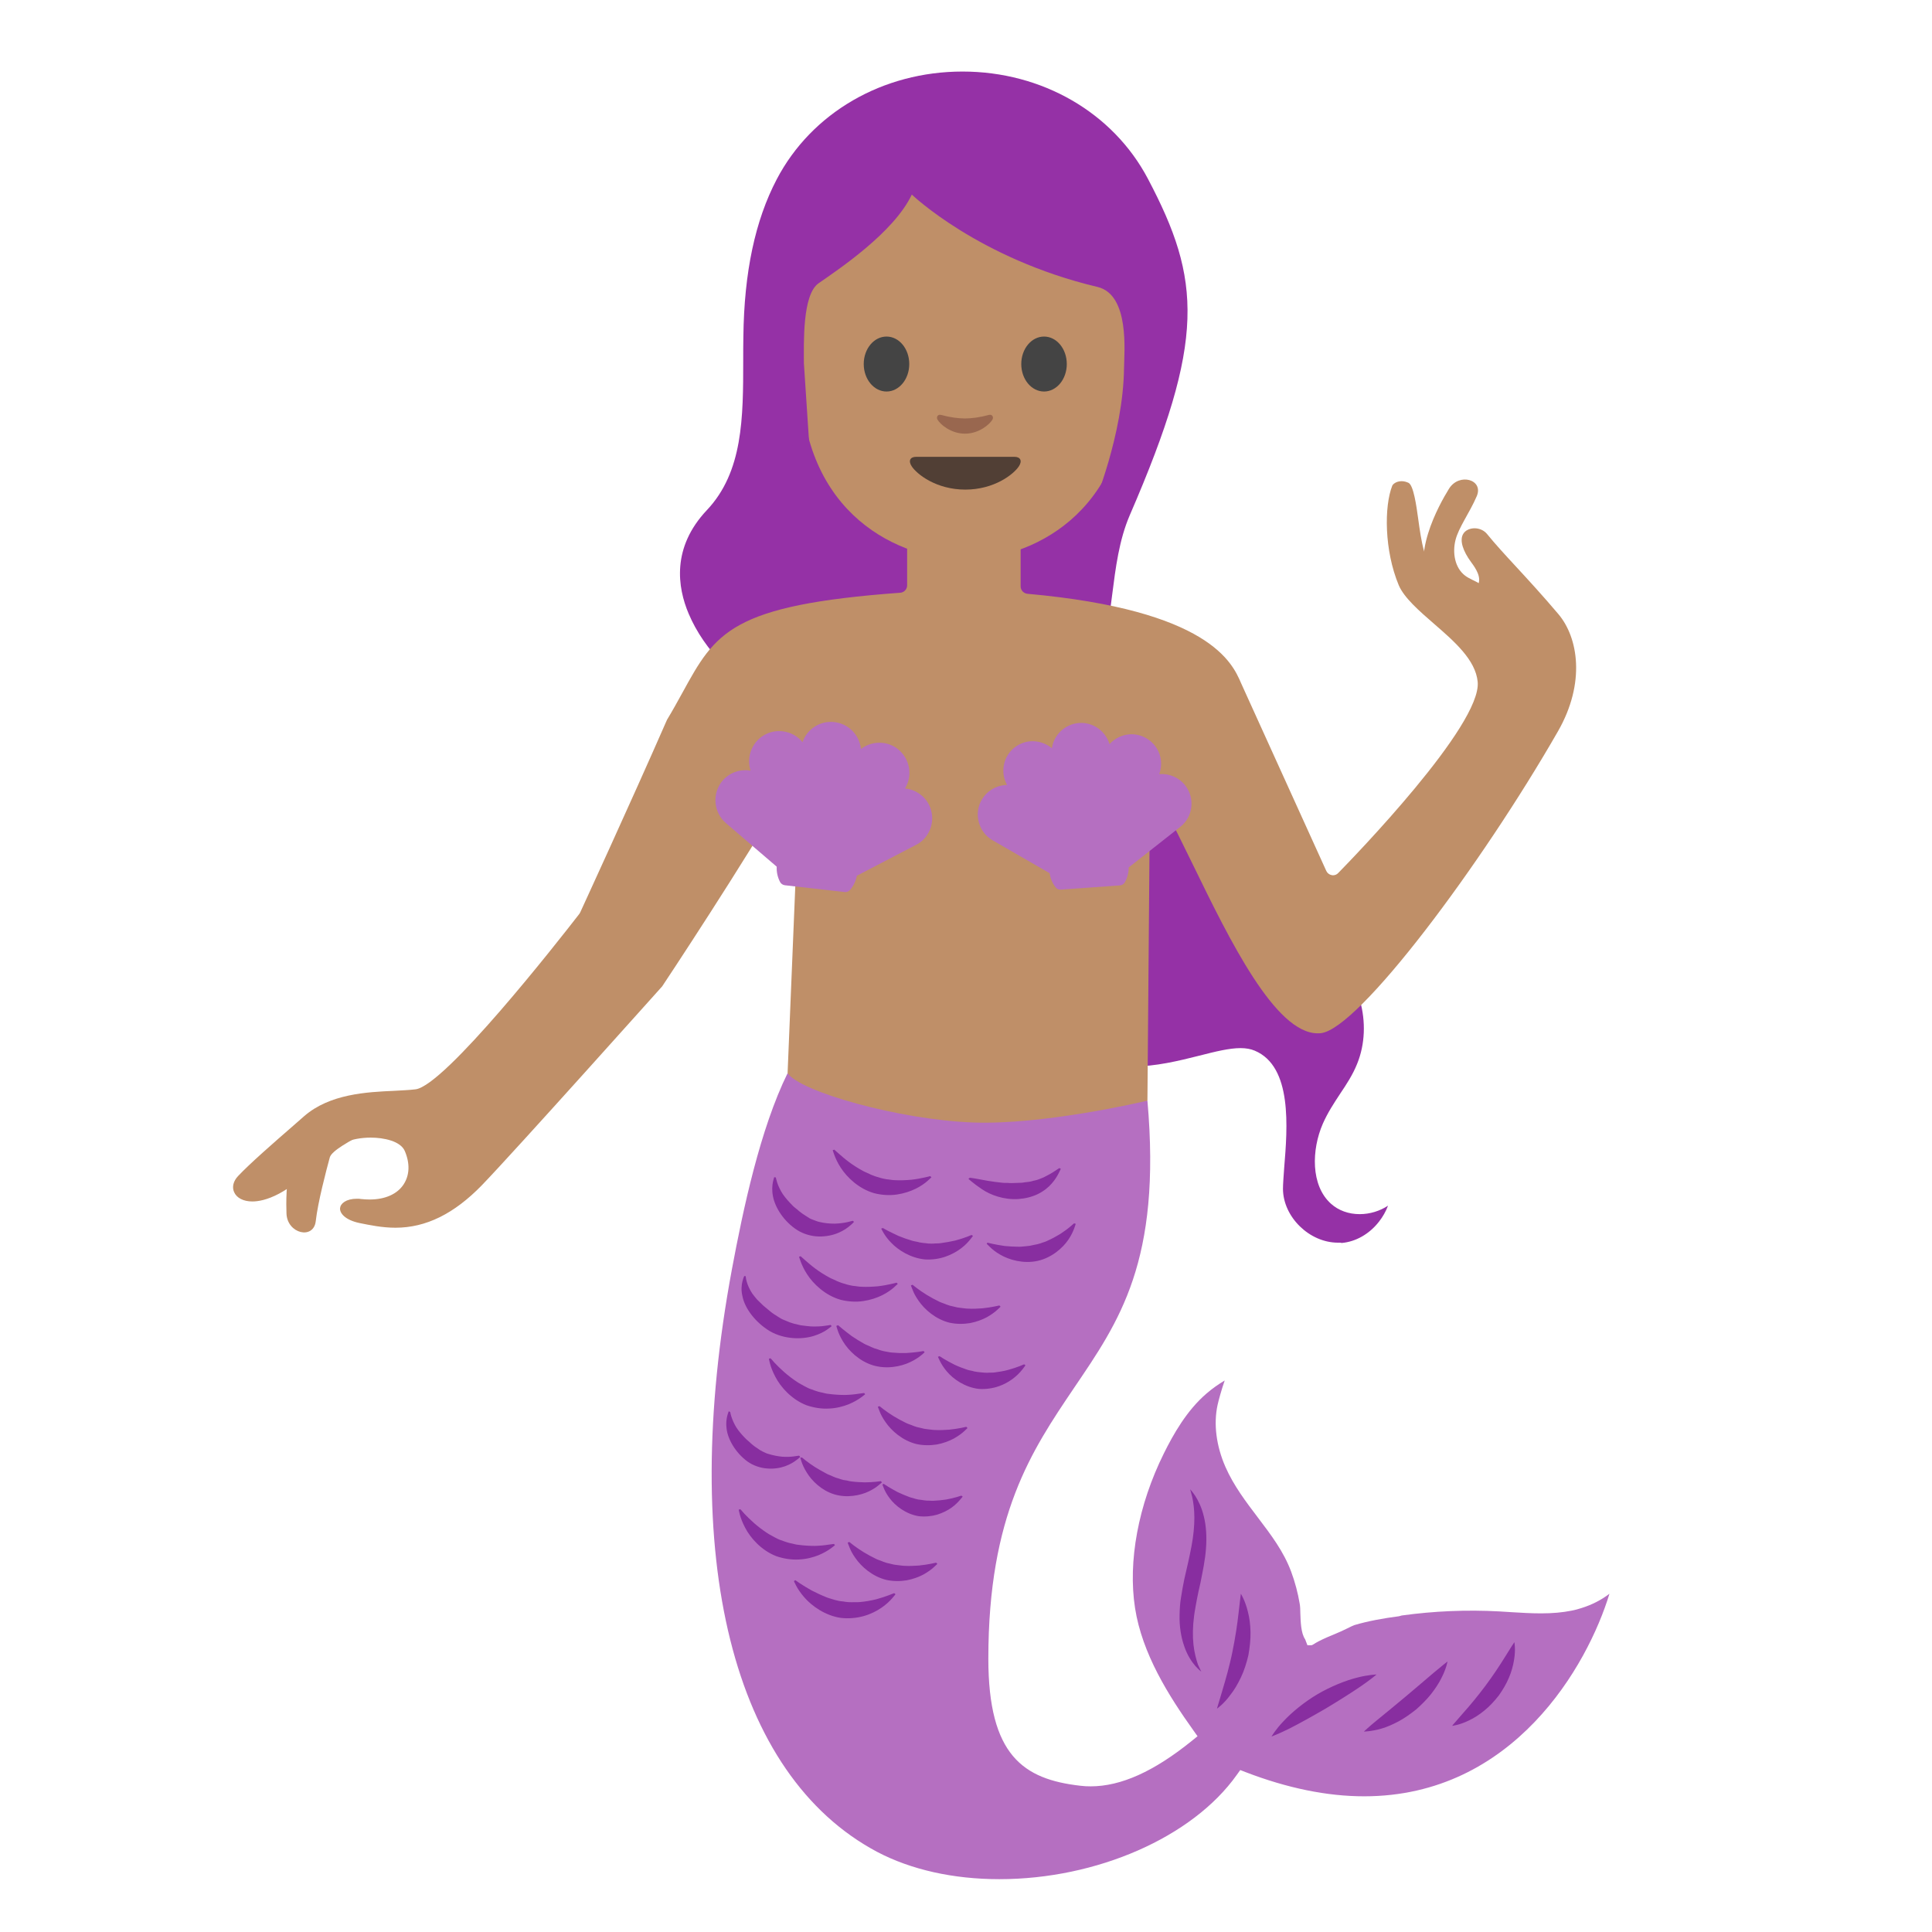 <?xml version="1.0" encoding="UTF-8" standalone="no"?>
<!DOCTYPE svg PUBLIC "-//W3C//DTD SVG 1.1//EN" "http://www.w3.org/Graphics/SVG/1.1/DTD/svg11.dtd">
<svg width="100%" height="100%" viewBox="0 0 128 128" version="1.1" xmlns="http://www.w3.org/2000/svg" xmlns:xlink="http://www.w3.org/1999/xlink" xml:space="preserve" xmlns:serif="http://www.serif.com/" style="fill-rule:evenodd;clip-rule:evenodd;stroke-linejoin:round;stroke-miterlimit:2;">
    <path d="M18.98,80.4C19.03,81.74 20.78,82.15 20.92,80.9C21.06,79.65 21.61,77.56 21.85,76.68C22.09,75.8 26.77,73.98 26.6,73.68C26.42,73.39 25.3,73.28 24.99,73.14C24.1,72.72 22.24,73.23 21.35,73.66C18.94,74.83 18.93,79.06 18.98,80.4Z" style="fill:#bf8f68;fill-rule:nonzero;"/>
    <path d="M88.64,82.33C86.76,82.33 85.02,80.64 85,78.78C85,78.45 85.04,77.95 85.08,77.38C85.3,74.7 85.63,70.66 83.13,69.61C82.87,69.5 82.56,69.44 82.19,69.44C81.44,69.44 80.52,69.67 79.46,69.94C78.11,70.28 76.57,70.66 75,70.66C71.29,70.66 68.73,68.45 66.95,63.7C66.21,61.71 63.82,59.88 61.63,59.62C60.87,59.53 60.18,59.52 59.51,59.52C57.47,59.51 56.12,59.5 55.04,57.15C54.14,55.2 55.6,53.93 57.93,52.22C58.72,51.64 59.46,51.1 60,50.5C60.39,50.07 60.76,49.63 61.13,49.19C61.72,48.49 62.27,47.82 62.9,47.23C64.79,45.44 67.29,44.42 69.77,44.42C70.05,44.42 70.33,44.43 70.61,44.46C73.45,44.74 76.07,46.48 77.27,48.92C77.9,50.19 78.19,51.67 78.48,53.12C78.92,55.36 79.38,57.68 81.09,59.32C82.17,60.36 83.55,60.9 84.88,61.43C85.94,61.85 86.93,62.24 87.79,62.86C90.06,64.5 90.99,67.85 89.91,70.49C89.62,71.21 89.22,71.82 88.79,72.46C88.39,73.07 87.97,73.7 87.64,74.45C86.89,76.17 86.83,78.54 88.18,79.75C88.68,80.2 89.35,80.44 90.08,80.44C90.77,80.44 91.42,80.23 91.96,79.88C91.82,80.25 91.62,80.61 91.36,80.94C90.72,81.76 89.82,82.27 88.89,82.35C88.81,82.32 88.73,82.33 88.64,82.33Z" style="fill:rgb(149,49,166);fill-rule:nonzero;"/>
    <path d="M60.81,49.3C54.21,49.22 47.68,45.51 45.63,40.67C44.88,38.91 44.49,36.28 46.83,33.8C49.23,31.26 49.24,27.67 49.24,23.87C49.24,23.35 49.24,22.83 49.25,22.31C49.3,18.03 50.03,14.61 51.46,11.88C53.77,7.47 58.48,4.74 63.77,4.74C69.04,4.74 73.74,7.46 76.05,11.84C79.59,18.55 79.89,22.5 74.86,34.11C74.14,35.77 73.91,37.63 73.68,39.44C73.04,44.52 72.43,49.31 61.31,49.31L60.81,49.3Z" style="fill:rgb(149,49,166);fill-rule:nonzero;"/>
    <path d="M96,32.38C96.67,31.3 98.31,31.77 97.84,32.87C97.37,33.97 96.64,34.94 96.43,35.78C96.22,36.62 96.38,37.62 97.07,38.14C97.35,38.35 97.7,38.47 98,38.65C98.31,38.83 98.59,39.11 98.62,39.46C98.64,39.79 98.43,40.1 98.14,40.26C97.85,40.42 97.51,40.45 97.19,40.43C96.239,40.355 95.37,39.859 94.82,39.08C93.37,36.97 95.33,33.46 96,32.38Z" style="fill:url(#_Linear1);fill-rule:nonzero;"/>
    <path d="M26.2,81.34C25.32,81.34 24.52,81.17 23.82,81.03C22.87,80.83 22.5,80.38 22.53,80.04C22.56,79.74 22.92,79.42 23.65,79.42C23.74,79.42 23.84,79.42 23.94,79.44C24.13,79.46 24.31,79.47 24.49,79.47C25.52,79.47 26.32,79.11 26.74,78.47C27.14,77.86 27.17,77.08 26.82,76.26C26.54,75.6 25.43,75.37 24.56,75.37C23.28,75.37 22.14,75.83 21.42,76.63C19.11,79.21 17.48,79.6 16.72,79.6C16.13,79.6 15.68,79.37 15.51,78.98C15.36,78.64 15.46,78.25 15.77,77.92C16.53,77.11 18.13,75.71 19.42,74.59L20.15,73.95C21.85,72.47 24.31,72.35 26.11,72.27C26.64,72.24 27.13,72.22 27.53,72.17C29.47,71.93 36.91,62.45 38.38,60.55C38.4,60.52 38.42,60.49 38.44,60.45C38.47,60.38 41.68,53.42 44.19,47.69C44.56,47.08 44.9,46.46 45.22,45.88C47.4,41.91 48.39,40.09 59.65,39.27C59.904,39.249 60.101,39.034 60.1,38.78L60.1,35.43L67.62,35.43L67.62,38.85C67.62,39.1 67.81,39.31 68.07,39.34C80.13,40.42 81.65,43.93 82.22,45.25L82.31,45.45C83.81,48.76 87.87,57.7 87.87,57.7C87.94,57.85 88.07,57.95 88.23,57.98C88.26,57.98 88.29,57.99 88.31,57.99C88.44,57.99 88.57,57.94 88.66,57.84C89.63,56.85 98.18,48.05 97.9,45.17C97.76,43.72 96.36,42.5 95.01,41.33C94.03,40.48 93.02,39.6 92.67,38.77C91.71,36.47 91.7,33.55 92.24,32.18C92.28,32.08 92.5,31.88 92.86,31.88C93.02,31.88 93.17,31.92 93.32,31.99C93.65,32.16 93.84,33.5 93.96,34.38C94.16,35.83 94.37,37.32 95.17,38.04C95.91,38.7 96.72,39.13 97.24,39.13C97.55,39.13 97.8,38.99 97.92,38.75C98.16,38.28 97.81,37.7 97.47,37.25C96.91,36.49 96.71,35.82 96.92,35.41C97.07,35.11 97.42,35 97.69,35C98.02,35 98.33,35.14 98.53,35.39C99.04,36.02 99.69,36.73 100.44,37.54C101.27,38.44 102.21,39.46 103.25,40.69C104.56,42.24 105.06,45.24 103.22,48.45C98.15,57.29 90.02,68.18 87.51,68.45C87.44,68.46 87.37,68.46 87.3,68.46C84.49,68.46 81.47,62.29 79.05,57.32C78.37,55.93 77.73,54.62 77.1,53.43C77.015,53.272 76.85,53.172 76.67,53.17C76.63,53.17 76.59,53.17 76.55,53.18C76.33,53.23 76.18,53.43 76.18,53.65L76.02,72.92L69.748,77.673C68.868,78.003 61.7,75.83 60.75,75.83C59.39,75.83 55.19,78.273 54.13,77.673L52.18,71.1L52.94,52.64C52.94,52.632 52.941,52.625 52.941,52.617C52.941,52.352 52.725,52.134 52.46,52.13C52.29,52.13 52.12,52.22 52.04,52.38C49.49,56.87 43.93,65.27 43.87,65.35C43.82,65.4 34.14,76.23 31.92,78.53C30.08,80.42 28.22,81.34 26.2,81.34Z" style="fill:#bf8f68;fill-rule:nonzero;"/>
    <g>
        <path d="M66.21,124.5C63.15,124.5 60.35,123.87 58.11,122.69C48.54,117.6 44.94,103.18 48.49,84.1C49.23,80.13 50.36,74.8 52.18,71.1C53.01,72.33 59.565,74.185 64.46,74.368C69.104,74.541 75.65,73.01 76.02,72.92C76.96,83.58 74.14,87.55 71.14,91.98C68.36,96.1 65.48,100.35 65.48,109.89C65.48,116.31 67.81,117.88 71.57,118.31C71.8,118.34 72.03,118.35 72.26,118.35C74.27,118.35 76.46,117.36 78.97,115.33L79.34,115.03L79.07,114.65C77.42,112.34 75.67,109.56 75.2,106.54C74.72,103.45 75.41,99.71 77.11,96.29C77.73,95.04 78.62,93.45 79.94,92.32C80.31,92 80.71,91.72 81.14,91.46C80.91,92.12 80.73,92.8 80.67,93.07C80.39,94.34 80.58,95.8 81.19,97.19C81.74,98.44 82.55,99.5 83.33,100.53C84.21,101.69 85.04,102.78 85.54,104.12C85.8,104.82 85.99,105.54 86.11,106.26C86.14,106.43 86.15,106.65 86.15,106.87C86.17,107.44 86.19,108.21 86.47,108.61L86.62,109L86.88,109C87.01,109 87.02,108.83 88.46,108.25C89.03,108.02 89.59,107.71 89.72,107.67C90.66,107.39 91.69,107.21 92.69,107.08L92.87,107.03C95.01,106.734 97.173,106.643 99.33,106.76L100.13,106.81C100.79,106.85 101.44,106.89 102.1,106.89C102.86,106.89 103.52,106.83 104.12,106.71C104.34,106.67 104.55,106.61 104.77,106.54C105.48,106.32 106.11,105.99 106.63,105.59C105.19,110.33 100.29,119.01 90.38,119.01C87.92,119.01 85.29,118.47 82.53,117.41L82.17,117.27L81.94,117.59C79.01,121.72 72.67,124.5 66.21,124.5Z" style="fill:rgb(181,111,193);fill-rule:nonzero;"/>
        <path d="M51.4,78.01C51.4,78.01 51.43,78.16 51.5,78.38C51.57,78.58 51.69,78.85 51.86,79.11C52.04,79.37 52.26,79.62 52.52,79.88C52.64,80.01 52.81,80.11 52.94,80.24C53.09,80.36 53.24,80.47 53.41,80.57C53.42,80.58 53.63,80.71 53.63,80.71C53.67,80.74 53.75,80.77 53.83,80.8C53.98,80.85 54.14,80.93 54.3,80.96C54.63,81.04 54.97,81.07 55.3,81.07C55.62,81.06 55.92,81.02 56.14,80.97C56.37,80.91 56.5,80.88 56.5,80.88L56.58,80.95C56.58,80.95 56.5,81.05 56.33,81.19C56.16,81.34 55.9,81.53 55.54,81.68C55.19,81.83 54.74,81.93 54.25,81.92C53.77,81.91 53.25,81.77 52.81,81.49C51.94,80.93 51.35,80.01 51.21,79.25C51.06,78.48 51.32,77.98 51.29,77.99L51.4,78.01ZM58.49,81.36L58.8,81.53C58.98,81.62 59.24,81.75 59.52,81.88C59.81,82 60.12,82.11 60.43,82.2C60.59,82.25 60.76,82.26 60.91,82.31C61.07,82.34 61.23,82.36 61.38,82.37C61.4,82.38 61.62,82.4 61.63,82.39C61.68,82.4 61.77,82.39 61.85,82.39C62.01,82.37 62.17,82.39 62.33,82.36C62.65,82.32 62.97,82.26 63.28,82.19C63.87,82.04 64.37,81.82 64.37,81.82L64.46,81.88C64.46,81.88 64.4,81.98 64.27,82.13C64.14,82.29 63.95,82.5 63.67,82.71C63.39,82.92 63.04,83.12 62.63,83.26C62.22,83.4 61.75,83.47 61.28,83.44C60.34,83.35 59.51,82.83 59.04,82.33C58.843,82.132 58.672,81.91 58.53,81.67C58.43,81.5 58.38,81.4 58.38,81.4L58.49,81.36ZM60.46,85.12C60.46,85.12 60.56,85.2 60.74,85.34C60.9,85.46 61.14,85.63 61.4,85.79C61.66,85.95 61.96,86.11 62.25,86.25C62.4,86.32 62.56,86.36 62.71,86.43C62.86,86.49 63.01,86.53 63.17,86.56C63.19,86.57 63.4,86.62 63.42,86.62C63.47,86.63 63.56,86.64 63.64,86.65C63.8,86.66 63.96,86.7 64.12,86.7C64.45,86.72 64.77,86.7 65.08,86.68C65.68,86.62 66.21,86.49 66.21,86.49L66.29,86.57C66.29,86.57 66.21,86.66 66.06,86.79C65.91,86.93 65.68,87.1 65.38,87.27C65.08,87.43 64.69,87.58 64.26,87.66C63.83,87.73 63.35,87.73 62.9,87.63C61.98,87.4 61.25,86.75 60.86,86.18C60.66,85.9 60.53,85.64 60.46,85.45C60.38,85.26 60.35,85.16 60.35,85.16L60.46,85.12ZM65.42,82.33L65.77,82.41C65.97,82.45 66.26,82.51 66.56,82.55C66.87,82.58 67.2,82.6 67.53,82.6C67.69,82.6 67.86,82.57 68.02,82.56C68.18,82.55 68.34,82.52 68.49,82.48C68.5,82.48 68.73,82.43 68.74,82.43C68.79,82.42 68.87,82.39 68.95,82.37C69.09,82.31 69.26,82.28 69.4,82.2C69.7,82.07 69.98,81.91 70.25,81.75C70.5,81.58 70.73,81.42 70.89,81.28C71.06,81.14 71.16,81.05 71.16,81.05L71.27,81.08C71.27,81.08 71.24,81.19 71.17,81.38C71.1,81.57 70.98,81.84 70.79,82.12C70.41,82.69 69.66,83.34 68.73,83.54C67.8,83.74 66.85,83.47 66.26,83.12C65.96,82.95 65.73,82.76 65.59,82.62C65.44,82.48 65.37,82.4 65.37,82.4L65.42,82.33ZM49.4,84.55C49.41,84.54 49.41,84.72 49.48,84.94C49.54,85.15 49.66,85.43 49.84,85.7C49.93,85.83 50.05,85.96 50.16,86.1C50.29,86.23 50.42,86.36 50.57,86.5C50.72,86.63 50.88,86.75 51.04,86.89C51.19,87.02 51.4,87.14 51.55,87.24C51.68,87.33 51.74,87.35 51.8,87.39C51.88,87.42 51.97,87.47 52.06,87.5C52.24,87.58 52.42,87.65 52.61,87.7C52.8,87.73 52.99,87.81 53.18,87.82C53.37,87.84 53.55,87.87 53.73,87.88C54.08,87.89 54.4,87.88 54.64,87.84C54.88,87.81 55.03,87.78 55.03,87.78L55.1,87.86C55.1,87.86 55,87.95 54.8,88.09C54.6,88.23 54.3,88.39 53.91,88.51C53.52,88.63 53.04,88.69 52.53,88.65C52.02,88.61 51.48,88.47 51,88.19C50.06,87.62 49.35,86.7 49.19,85.88C49.09,85.48 49.13,85.12 49.19,84.89C49.25,84.65 49.31,84.54 49.31,84.54L49.4,84.55ZM55.53,87.8C55.53,87.8 55.63,87.88 55.8,88.03C55.96,88.16 56.19,88.34 56.43,88.52C56.69,88.7 56.97,88.87 57.26,89.03C57.4,89.11 57.57,89.16 57.71,89.24C57.86,89.31 58.01,89.36 58.16,89.4C58.17,89.41 58.39,89.48 58.4,89.48C58.45,89.5 58.53,89.51 58.61,89.53C58.77,89.55 58.93,89.6 59.09,89.61C59.41,89.64 59.74,89.65 60.05,89.64C60.65,89.61 61.19,89.51 61.19,89.51L61.26,89.59C61.26,89.59 61.18,89.67 61.02,89.8C60.86,89.93 60.63,90.09 60.31,90.24C59.69,90.54 58.73,90.73 57.82,90.45C56.92,90.17 56.22,89.48 55.86,88.89C55.68,88.6 55.56,88.33 55.5,88.14C55.43,87.95 55.41,87.84 55.41,87.84L55.53,87.8ZM62.25,89.85L62.55,90.04C62.72,90.14 62.97,90.28 63.23,90.41C63.5,90.54 63.8,90.65 64.09,90.75C64.24,90.8 64.4,90.81 64.54,90.86C64.69,90.89 64.84,90.91 64.98,90.92C65.17,90.94 65.26,90.95 65.42,90.95C65.57,90.93 65.73,90.95 65.88,90.93C66.19,90.89 66.5,90.84 66.79,90.76C67.36,90.61 67.85,90.39 67.85,90.39L67.94,90.45C67.94,90.45 67.88,90.55 67.76,90.7C67.354,91.224 66.805,91.619 66.18,91.84C65.78,91.98 65.32,92.05 64.86,92.02C63.94,91.92 63.15,91.37 62.72,90.85C62.5,90.59 62.36,90.35 62.27,90.17C62.18,89.99 62.14,89.89 62.14,89.89L62.25,89.85ZM48.38,93.55C48.38,93.55 48.4,93.7 48.47,93.9C48.53,94.08 48.64,94.34 48.79,94.58C48.95,94.82 49.15,95.06 49.38,95.29C49.49,95.41 49.64,95.51 49.75,95.63C49.88,95.74 50.01,95.85 50.16,95.94C50.269,96.024 50.387,96.098 50.51,96.16C50.64,96.21 50.77,96.3 50.92,96.33C51.21,96.42 51.52,96.48 51.81,96.51C52.1,96.53 52.39,96.52 52.59,96.49C52.81,96.46 52.94,96.44 52.94,96.44L53.02,96.52C53.02,96.52 52.94,96.61 52.77,96.73C52.61,96.86 52.35,97.02 52.02,97.14C51.68,97.26 51.27,97.33 50.82,97.29C50.38,97.26 49.9,97.1 49.51,96.82C48.74,96.25 48.23,95.38 48.14,94.67C48.04,93.95 48.3,93.5 48.28,93.5L48.38,93.55ZM53.13,96.56L53.39,96.77C53.54,96.89 53.77,97.05 54,97.2C54.24,97.35 54.51,97.5 54.77,97.64C54.9,97.71 55.05,97.75 55.18,97.82C55.31,97.88 55.45,97.93 55.58,97.96C55.58,97.97 55.79,98.03 55.8,98.03C55.84,98.05 55.92,98.06 55.99,98.07C56.13,98.08 56.27,98.14 56.42,98.15C56.71,98.19 57.01,98.2 57.29,98.21C57.85,98.21 58.36,98.13 58.36,98.13L58.43,98.21C58.43,98.21 58.35,98.29 58.21,98.4C58.07,98.52 57.85,98.67 57.56,98.81C57,99.08 56.1,99.26 55.26,99C54.42,98.74 53.78,98.1 53.45,97.56C53.28,97.29 53.17,97.04 53.11,96.86C53.05,96.68 53.02,96.58 53.02,96.58L53.13,96.56ZM58.55,98.31C58.55,98.31 58.65,98.38 58.83,98.49C58.99,98.59 59.22,98.72 59.46,98.85C59.71,98.97 59.98,99.08 60.24,99.18C60.37,99.23 60.51,99.25 60.64,99.3C60.77,99.34 60.9,99.36 61.03,99.37C61.21,99.4 61.28,99.41 61.42,99.42C61.55,99.41 61.69,99.44 61.83,99.43C62.11,99.42 62.4,99.39 62.67,99.35C63.2,99.26 63.69,99.09 63.69,99.09L63.78,99.15C63.78,99.15 63.72,99.24 63.6,99.37C63.48,99.51 63.3,99.7 63.05,99.88C62.8,100.06 62.47,100.23 62.09,100.35C61.71,100.46 61.28,100.5 60.86,100.45C60.01,100.31 59.31,99.76 58.94,99.26C58.75,99.01 58.63,98.78 58.56,98.61C58.49,98.44 58.46,98.35 58.46,98.35L58.55,98.31ZM55.28,76.17C55.28,76.17 55.38,76.27 55.57,76.43C55.74,76.58 55.98,76.79 56.25,76.99C56.53,77.2 56.85,77.4 57.18,77.58C57.34,77.67 57.53,77.73 57.69,77.82C57.86,77.89 58.04,77.96 58.21,78C58.23,78.01 58.46,78.08 58.49,78.08C58.56,78.1 58.65,78.11 58.74,78.13C58.92,78.14 59.11,78.19 59.3,78.19C59.67,78.21 60.04,78.19 60.39,78.16C60.73,78.12 61.04,78.06 61.26,78.01C61.5,77.96 61.63,77.92 61.63,77.92L61.71,78C61.71,78 61.62,78.09 61.45,78.24C61.28,78.39 61.02,78.58 60.68,78.75C60.34,78.92 59.9,79.07 59.42,79.14C58.94,79.21 58.41,79.18 57.91,79.05C56.9,78.76 56.11,78 55.7,77.36C55.49,77.04 55.36,76.74 55.28,76.53C55.2,76.32 55.17,76.2 55.17,76.2L55.28,76.17ZM64.25,78.03C64.25,78.03 64.39,78.04 64.61,78.08C64.82,78.12 65.12,78.17 65.43,78.23C65.75,78.28 66.08,78.33 66.4,78.36C66.56,78.38 66.73,78.36 66.89,78.38C67.05,78.39 67.25,78.37 67.4,78.37C67.52,78.37 67.62,78.36 67.67,78.36C67.74,78.36 67.83,78.34 67.9,78.33C68.06,78.31 68.22,78.3 68.36,78.26C68.5,78.21 68.66,78.2 68.8,78.14C68.94,78.08 69.08,78.04 69.21,77.97C69.47,77.84 69.72,77.7 69.89,77.58C70.08,77.46 70.18,77.39 70.18,77.39L70.28,77.43C70.28,77.43 70.24,77.54 70.15,77.71C70.06,77.89 69.92,78.14 69.69,78.4C69.47,78.66 69.15,78.92 68.76,79.11C68.37,79.3 67.91,79.41 67.46,79.44C66.53,79.5 65.63,79.18 65.06,78.79C64.49,78.41 64.16,78.1 64.16,78.1L64.25,78.03ZM53.05,83.23C53.05,83.23 53.15,83.33 53.34,83.49C53.51,83.64 53.75,83.85 54.02,84.05C54.3,84.26 54.62,84.46 54.95,84.64C55.11,84.73 55.3,84.79 55.46,84.88C55.63,84.95 55.81,85.02 55.98,85.06C56,85.07 56.23,85.14 56.26,85.14C56.33,85.16 56.42,85.17 56.51,85.19C56.69,85.2 56.88,85.25 57.07,85.25C57.44,85.27 57.81,85.25 58.16,85.22C58.5,85.18 58.81,85.12 59.03,85.07C59.27,85.02 59.4,84.98 59.4,84.98L59.48,85.06C59.48,85.06 59.39,85.15 59.22,85.3C59.05,85.45 58.79,85.64 58.45,85.81C58.11,85.98 57.67,86.13 57.19,86.2C56.71,86.27 56.18,86.24 55.68,86.11C54.67,85.82 53.88,85.06 53.47,84.42C53.26,84.1 53.13,83.8 53.05,83.59C52.97,83.38 52.94,83.26 52.94,83.26L53.05,83.23ZM58.27,93.16C58.27,93.16 58.37,93.24 58.55,93.38C58.71,93.5 58.95,93.67 59.21,93.83C59.47,93.99 59.77,94.15 60.06,94.29C60.21,94.36 60.37,94.4 60.52,94.47C60.67,94.53 60.82,94.57 60.98,94.6C61,94.61 61.21,94.66 61.23,94.66C61.28,94.67 61.37,94.68 61.45,94.69C61.61,94.7 61.77,94.74 61.93,94.74C62.26,94.76 62.58,94.74 62.89,94.72C63.49,94.66 64.02,94.53 64.02,94.53L64.1,94.61C64.1,94.61 64.02,94.7 63.87,94.83C63.72,94.97 63.49,95.14 63.19,95.31C62.89,95.47 62.5,95.62 62.07,95.7C61.64,95.77 61.16,95.77 60.71,95.67C59.79,95.44 59.06,94.79 58.67,94.22C58.47,93.94 58.34,93.68 58.27,93.49C58.19,93.3 58.16,93.2 58.16,93.2L58.27,93.16ZM51.05,89.99C51.05,89.99 51.15,90.09 51.31,90.28C51.46,90.44 51.69,90.67 51.95,90.9C52.21,91.13 52.51,91.36 52.83,91.57C52.99,91.68 53.16,91.75 53.32,91.85C53.48,91.94 53.65,92.02 53.83,92.07C53.85,92.08 54.08,92.17 54.11,92.17C54.17,92.19 54.26,92.22 54.36,92.24C54.54,92.27 54.72,92.34 54.91,92.35C55.28,92.4 55.65,92.42 55.99,92.42C56.33,92.41 56.64,92.38 56.87,92.34C57.11,92.31 57.25,92.29 57.25,92.29L57.32,92.37C57.32,92.37 57.22,92.46 57.04,92.59C56.86,92.72 56.58,92.89 56.22,93.04C55.86,93.18 55.42,93.3 54.93,93.32C54.45,93.35 53.92,93.27 53.43,93.1C52.45,92.72 51.72,91.9 51.37,91.22C51.19,90.88 51.08,90.58 51.02,90.36C50.96,90.14 50.94,90.02 50.94,90.02L51.05,89.99ZM56.27,102.16C56.27,102.16 56.37,102.24 56.55,102.38C56.71,102.5 56.95,102.67 57.21,102.83C57.47,102.99 57.77,103.15 58.06,103.29C58.21,103.36 58.37,103.4 58.52,103.47C58.67,103.53 58.82,103.57 58.98,103.6C59,103.61 59.21,103.66 59.23,103.66C59.28,103.67 59.37,103.68 59.45,103.69C59.61,103.7 59.77,103.74 59.93,103.74C60.26,103.76 60.58,103.74 60.89,103.72C61.49,103.66 62.02,103.53 62.02,103.53L62.1,103.61C62.1,103.61 62.02,103.7 61.87,103.83C61.72,103.97 61.49,104.14 61.19,104.31C60.89,104.47 60.5,104.62 60.07,104.7C59.64,104.77 59.16,104.77 58.71,104.67C57.79,104.44 57.06,103.79 56.67,103.22C56.47,102.94 56.34,102.68 56.27,102.49C56.19,102.3 56.16,102.2 56.16,102.2L56.27,102.16ZM49.05,99.99C49.05,99.99 49.15,100.09 49.31,100.28C49.46,100.44 49.69,100.67 49.95,100.9C50.21,101.13 50.51,101.36 50.83,101.57C50.99,101.68 51.16,101.75 51.32,101.85C51.48,101.94 51.65,102.02 51.83,102.07C51.85,102.08 52.08,102.17 52.11,102.17C52.17,102.19 52.26,102.22 52.36,102.24C52.54,102.27 52.72,102.34 52.91,102.35C53.28,102.4 53.65,102.42 53.99,102.42C54.33,102.41 54.64,102.38 54.87,102.34C55.11,102.31 55.25,102.29 55.25,102.29L55.32,102.37C55.32,102.37 55.22,102.46 55.04,102.59C54.86,102.72 54.58,102.89 54.22,103.04C53.86,103.18 53.42,103.3 52.93,103.32C52.45,103.35 51.92,103.27 51.43,103.1C50.45,102.72 49.72,101.9 49.37,101.22C49.19,100.88 49.08,100.58 49.02,100.36C48.96,100.14 48.94,100.02 48.94,100.02L49.05,99.99ZM52.69,104.69C52.69,104.69 52.81,104.77 53.01,104.91C53.19,105.03 53.47,105.2 53.77,105.37C54.08,105.53 54.42,105.69 54.77,105.83C54.95,105.9 55.14,105.94 55.31,106C55.49,106.05 55.67,106.09 55.86,106.1C55.88,106.11 56.12,106.14 56.15,106.14C56.22,106.15 56.31,106.15 56.41,106.15C56.59,106.14 56.78,106.16 56.97,106.14C57.34,106.11 57.71,106.04 58.04,105.96C58.37,105.87 58.67,105.77 58.88,105.69L59.24,105.55L59.33,105.62C59.33,105.62 59.26,105.72 59.11,105.89C58.96,106.06 58.73,106.29 58.41,106.51C58.09,106.73 57.69,106.94 57.22,107.07C56.76,107.2 56.22,107.25 55.71,107.19C54.67,107.04 53.78,106.4 53.28,105.82C53.03,105.53 52.85,105.26 52.75,105.06C52.64,104.86 52.6,104.75 52.6,104.75L52.69,104.69ZM84.24,115.05C84.24,115.05 84.51,114.58 85.05,114.02C85.58,113.45 86.39,112.78 87.28,112.25C88.17,111.73 89.14,111.34 89.9,111.15C90.66,110.95 91.2,110.94 91.2,110.94C91.2,110.94 90.79,111.29 90.16,111.72C89.53,112.15 88.69,112.68 87.84,113.19C86.98,113.69 86.12,114.17 85.43,114.52C84.75,114.86 84.24,115.05 84.24,115.05ZM90.36,114.72C90.36,114.72 90.72,114.38 91.25,113.95C91.78,113.52 92.46,112.96 93.13,112.4C93.8,111.84 94.47,111.26 94.99,110.82C95.51,110.38 95.9,110.08 95.9,110.08C95.9,110.08 95.82,110.57 95.48,111.21C95.32,111.53 95.09,111.88 94.81,112.24C94.53,112.59 94.19,112.93 93.83,113.25C93.45,113.55 93.06,113.83 92.67,114.04C92.27,114.25 91.89,114.42 91.54,114.52C90.85,114.72 90.36,114.72 90.36,114.72ZM96.21,114.34C96.21,114.34 96.28,114.24 96.42,114.09C96.55,113.94 96.73,113.73 96.95,113.48C97.17,113.24 97.41,112.95 97.66,112.65C97.91,112.34 98.17,112.02 98.42,111.68C98.92,111.01 99.38,110.31 99.72,109.76C100.06,109.2 100.33,108.8 100.33,108.8C100.33,108.8 100.43,109.28 100.31,109.97C100.248,110.369 100.137,110.758 99.98,111.13C99.81,111.54 99.57,111.95 99.3,112.33C99.01,112.7 98.69,113.05 98.34,113.33C98,113.61 97.65,113.83 97.33,113.98C96.68,114.3 96.21,114.34 96.21,114.34ZM80.63,113.2C80.63,113.2 80.66,113.07 80.73,112.85C80.79,112.64 80.89,112.34 80.99,111.98C81.1,111.63 81.21,111.22 81.33,110.79C81.44,110.36 81.56,109.9 81.65,109.44C81.84,108.52 81.98,107.58 82.06,106.85C82.14,106.12 82.21,105.59 82.21,105.59C82.21,105.59 82.5,106.04 82.68,106.8C82.78,107.18 82.84,107.64 82.85,108.13C82.86,108.62 82.8,109.15 82.71,109.66C82.59,110.17 82.43,110.68 82.22,111.12C82.01,111.56 81.78,111.96 81.53,112.27C81.07,112.91 80.63,113.2 80.63,113.2ZM79.59,110.75C79.59,110.75 79.43,110.64 79.19,110.37C78.96,110.1 78.66,109.67 78.46,109.07C78.25,108.48 78.13,107.75 78.15,106.98C78.16,106.59 78.18,106.2 78.25,105.81C78.31,105.42 78.38,105.03 78.46,104.64C78.64,103.87 78.81,103.13 78.94,102.44C79.07,101.76 79.13,101.11 79.13,100.55C79.13,99.99 79.06,99.52 78.99,99.19C78.91,98.86 78.85,98.67 78.85,98.67C78.85,98.67 78.99,98.81 79.19,99.11C79.38,99.41 79.62,99.87 79.76,100.48C79.91,101.08 79.96,101.81 79.9,102.58C79.85,103.34 79.68,104.12 79.53,104.88C79.44,105.26 79.36,105.63 79.29,106C79.23,106.36 79.15,106.73 79.11,107.07C79.02,107.76 79.01,108.4 79.07,108.96C79.13,109.51 79.26,109.97 79.37,110.29C79.49,110.56 79.59,110.75 79.59,110.75Z" style="fill:rgb(136,46,160);fill-rule:nonzero;"/>
    </g>
    <g transform="matrix(2.281,0,0,2.281,-82.047,-44.921)">
        <g transform="matrix(0.155,0,0,0.155,54.087,21.478)">
            <path d="M63.89,13.36C39.54,13.36 33.17,32.23 33.17,58.75C33.17,85.26 52.06,93.35 63.89,93.35C75.72,93.35 94.61,85.26 94.61,58.75C94.61,32.23 88.24,13.36 63.89,13.36Z" style="fill:#bf8f68;fill-rule:nonzero;"/>
        </g>
        <g transform="matrix(0.155,0,0,0.155,54.087,20.888)">
            <path d="M73.23,77.9L54.77,77.9C53.71,77.9 53.26,78.61 53.96,79.68C54.94,81.17 58.57,84.04 64,84.04C69.43,84.04 73.06,81.17 74.04,79.68C74.74,78.61 74.29,77.9 73.23,77.9Z" style="fill:rgb(81,63,53);fill-rule:nonzero;"/>
        </g>
        <g transform="matrix(0.155,0,0,0.155,54.087,20.888)">
            <path d="M53.5,60.51C53.5,63.35 51.6,65.66 49.24,65.66C46.89,65.66 44.97,63.36 44.97,60.51C44.97,57.66 46.88,55.36 49.24,55.36C51.6,55.36 53.5,57.66 53.5,60.51M74.49,60.51C74.49,63.35 76.39,65.66 78.76,65.66C81.11,65.66 83.02,63.36 83.02,60.51C83.02,57.66 81.11,55.36 78.76,55.36C76.4,55.36 74.49,57.66 74.49,60.51" style="fill:rgb(68,68,68);fill-rule:nonzero;"/>
        </g>
        <g transform="matrix(0.155,0,0,0.155,54.087,20.888)">
            <path d="M68.4,70.05C66.83,70.49 65.2,70.71 63.94,70.71C62.68,70.71 61.05,70.49 59.48,70.05C58.81,69.86 58.54,70.5 58.79,70.92C59.29,71.8 61.29,73.56 63.94,73.56C66.59,73.56 68.59,71.79 69.09,70.92C69.34,70.5 69.08,69.86 68.4,70.05Z" style="fill:#99674f;fill-rule:nonzero;"/>
        </g>
    </g>
    <g>
        <g>
            <clipPath id="_clip2">
                <path d="M78.1,34.37C78.1,34.37 77.5,18.56 76.91,16.12C75.34,9.59 71.01,5.55 65.02,5.48L63.28,5.46C52.22,5.32 50.26,16.49 50.05,19C49.84,21.5 49.8,24.67 49.78,26.15C49.74,29.48 42.41,33.84 42.41,33.84L78.1,34.37Z"/>
            </clipPath>
            <g clip-path="url(#_clip2)">
                <path d="M49.36,26.85C50.4,21.52 49.89,19.61 50.24,17.67C50.54,16.02 52.16,5.14 64.17,5.29C77.89,5.46 77.43,18.03 77.43,18.03L77.31,22.51C77.31,22.51 76.95,25.16 75.44,28.26C73.93,31.36 72.43,33.52 72.43,33.52C72.43,33.52 74.42,28.83 74.47,24.37C74.48,23.34 74.86,19.52 72.71,19.01C64.83,17.14 60.41,12.89 60.41,12.89C59.22,15.41 55.55,17.85 54.23,18.77C53.15,19.53 53.26,22.72 53.26,24.07L53.67,30.27C52.42,29.43 50.04,28.28 49.36,26.85Z" style="fill:rgb(149,49,166);fill-rule:nonzero;"/>
            </g>
        </g>
    </g>
    <g>
        <path d="M61.54,53.3C61.23,52.7 60.63,52.3 59.96,52.24C60.2,51.84 60.3,51.38 60.23,50.91C60.15,50.38 59.87,49.92 59.45,49.6C59.17,49.39 58.84,49.26 58.49,49.22C57.97,49.16 57.45,49.31 57.04,49.62C56.95,48.71 56.23,47.95 55.28,47.84C54.33,47.73 53.46,48.31 53.17,49.17C52.85,48.77 52.37,48.51 51.85,48.45C51.5,48.41 51.15,48.46 50.83,48.6C50.34,48.81 49.97,49.2 49.77,49.7C49.6,50.14 49.58,50.61 49.73,51.06C49.69,51.05 49.65,51.05 49.61,51.04C48.95,50.96 48.3,51.22 47.87,51.72C47.164,52.553 47.263,53.817 48.09,54.53L51.46,57.42C51.44,57.77 51.52,58.12 51.68,58.43C51.74,58.55 51.86,58.63 52,58.65L55.96,59.1C56.1,59.12 56.23,59.06 56.32,58.96C56.55,58.69 56.7,58.37 56.77,58.02L60.7,55.97C61.66,55.48 62.04,54.27 61.54,53.3Z" style="fill:rgb(181,111,193);fill-rule:nonzero;"/>
        <path d="M60.31,55.25L56.19,57.4C56.063,57.468 55.98,57.597 55.97,57.74C55.96,57.93 55.91,58.1 55.81,58.26L52.33,57.86C52.28,57.69 52.26,57.5 52.3,57.32C52.322,57.178 52.269,57.034 52.16,56.94L48.63,53.91C48.39,53.71 48.25,53.42 48.23,53.11C48.21,52.8 48.3,52.5 48.51,52.26C48.731,52.001 49.055,51.852 49.395,51.852C49.672,51.852 49.94,51.95 50.15,52.13L50.18,52.16L52.21,56.15C52.28,56.28 52.4,56.36 52.53,56.37C52.61,56.38 52.69,56.37 52.76,56.33C52.96,56.23 53.04,55.98 52.94,55.77L50.96,51.89C50.96,51.85 50.95,51.81 50.93,51.78L50.55,50.9C50.43,50.61 50.42,50.3 50.53,50.01C50.64,49.72 50.86,49.49 51.15,49.37C51.34,49.29 51.54,49.26 51.75,49.28C52.16,49.33 52.52,49.59 52.69,49.97L52.94,50.54L53.32,55.63C53.33,55.83 53.49,55.99 53.68,56.01L53.76,56.01C53.99,55.99 54.16,55.79 54.14,55.57L53.77,50.64C53.78,50.62 53.78,50.59 53.79,50.56L53.89,49.68C53.975,49.11 54.469,48.683 55.045,48.683C55.686,48.683 56.213,49.211 56.213,49.851C56.213,49.881 56.212,49.91 56.21,49.94L56.14,50.54C56.13,50.56 56.12,50.58 56.11,50.61L54.55,55.61C54.48,55.83 54.6,56.06 54.82,56.13C54.85,56.14 54.87,56.14 54.9,56.15C55.09,56.17 55.28,56.05 55.34,55.86L56.8,51.17L56.85,51.12L57.31,50.49C57.694,49.981 58.426,49.874 58.94,50.25C59.19,50.44 59.35,50.71 59.4,51.01C59.45,51.32 59.37,51.62 59.18,51.88L58.71,52.52L55.71,56.09C55.56,56.26 55.59,56.53 55.76,56.67C55.82,56.72 55.9,56.76 55.98,56.76C56.11,56.78 56.25,56.73 56.34,56.62L59.25,53.16C59.45,53.06 59.68,53.02 59.9,53.04C60.29,53.08 60.62,53.32 60.8,53.66C61.1,54.25 60.88,54.95 60.31,55.25Z" style="fill:rgb(181,111,193);fill-rule:nonzero;"/>
    </g>
    <g>
        <path d="M78.52,52.03C78.11,51.51 77.46,51.23 76.8,51.29C76.96,50.86 76.97,50.4 76.82,49.96C76.527,49.128 75.71,48.59 74.83,48.65C74.32,48.69 73.84,48.93 73.51,49.3C73.25,48.44 72.42,47.83 71.49,47.9C70.56,47.97 69.82,48.68 69.69,49.57C69.3,49.25 68.8,49.08 68.29,49.11C67.95,49.13 67.62,49.25 67.33,49.44C66.9,49.73 66.6,50.18 66.51,50.69C66.42,51.15 66.5,51.61 66.72,52.01L66.6,52.01C65.95,52.06 65.37,52.42 65.04,52.99C64.78,53.44 64.71,53.97 64.85,54.48C64.99,54.99 65.31,55.41 65.76,55.67L69.54,57.85C69.59,58.19 69.72,58.51 69.94,58.79C70.02,58.9 70.15,58.95 70.29,58.94L74.2,58.66C74.33,58.65 74.46,58.57 74.52,58.46C74.69,58.16 74.78,57.82 74.78,57.47L78.21,54.77C79.04,54.12 79.19,52.88 78.52,52.03Z" style="fill:rgb(181,111,193);fill-rule:nonzero;"/>
        <path d="M77.69,54.14L74.1,56.97C73.99,57.06 73.93,57.2 73.95,57.34C73.97,57.52 73.95,57.7 73.89,57.87L70.46,58.12C70.38,57.96 70.33,57.79 70.33,57.6C70.326,57.458 70.25,57.326 70.13,57.25L66.17,54.96C65.9,54.81 65.71,54.56 65.64,54.26C65.56,53.96 65.6,53.66 65.75,53.39C65.94,53.06 66.28,52.85 66.66,52.82C66.89,52.8 67.11,52.86 67.31,52.97L67.34,52.99L70.03,56.48C70.12,56.59 70.25,56.65 70.38,56.64C70.46,56.63 70.53,56.61 70.6,56.56C70.78,56.42 70.81,56.17 70.67,55.99L68.05,52.6C68.039,52.564 68.023,52.53 68,52.5L67.47,51.71C67.3,51.46 67.24,51.15 67.29,50.85C67.35,50.55 67.52,50.29 67.77,50.12C67.94,50.01 68.13,49.94 68.33,49.93C68.74,49.9 69.13,50.09 69.36,50.43L69.7,50.93L71,55.79C71.05,55.98 71.23,56.1 71.42,56.09C71.45,56.09 71.47,56.08 71.5,56.08C71.72,56.02 71.85,55.8 71.79,55.58L70.54,50.88L70.54,50.8L70.48,49.93C70.434,49.302 70.912,48.748 71.54,48.7C72.17,48.65 72.72,49.13 72.77,49.76L72.81,50.35C72.8,50.37 72.8,50.4 72.79,50.42L72.19,55.54C72.16,55.76 72.32,55.96 72.55,55.99L72.63,55.99C72.82,55.98 72.98,55.83 73,55.63L73.56,50.83C73.57,50.81 73.59,50.79 73.6,50.77L73.93,50.08C74.11,49.71 74.47,49.47 74.88,49.44C75.08,49.43 75.28,49.46 75.46,49.55C75.74,49.68 75.94,49.92 76.04,50.21C76.14,50.5 76.12,50.81 75.99,51.09L75.65,51.79L73.4,55.79C73.29,55.99 73.36,56.23 73.55,56.34C73.62,56.38 73.7,56.4 73.78,56.39C73.91,56.38 74.04,56.31 74.11,56.18L76.29,52.31C76.47,52.18 76.68,52.1 76.9,52.08C77.28,52.05 77.65,52.21 77.88,52.51C78.28,53.03 78.19,53.75 77.69,54.14Z" style="fill:rgb(181,111,193);fill-rule:nonzero;"/>
    </g>
    <defs>
        <linearGradient id="_Linear1" x1="0" y1="0" x2="1" y2="0" gradientUnits="userSpaceOnUse" gradientTransform="matrix(3.81539e-16,6.231,-6.231,3.81539e-16,96.462,32.925)"><stop offset="0" style="stop-color:#bf8f68;stop-opacity:1"/><stop offset="0.6" style="stop-color:#bf8f68;stop-opacity:1"/><stop offset="1" style="stop-color:#bf8f68;stop-opacity:1"/></linearGradient>
    </defs>
</svg>
